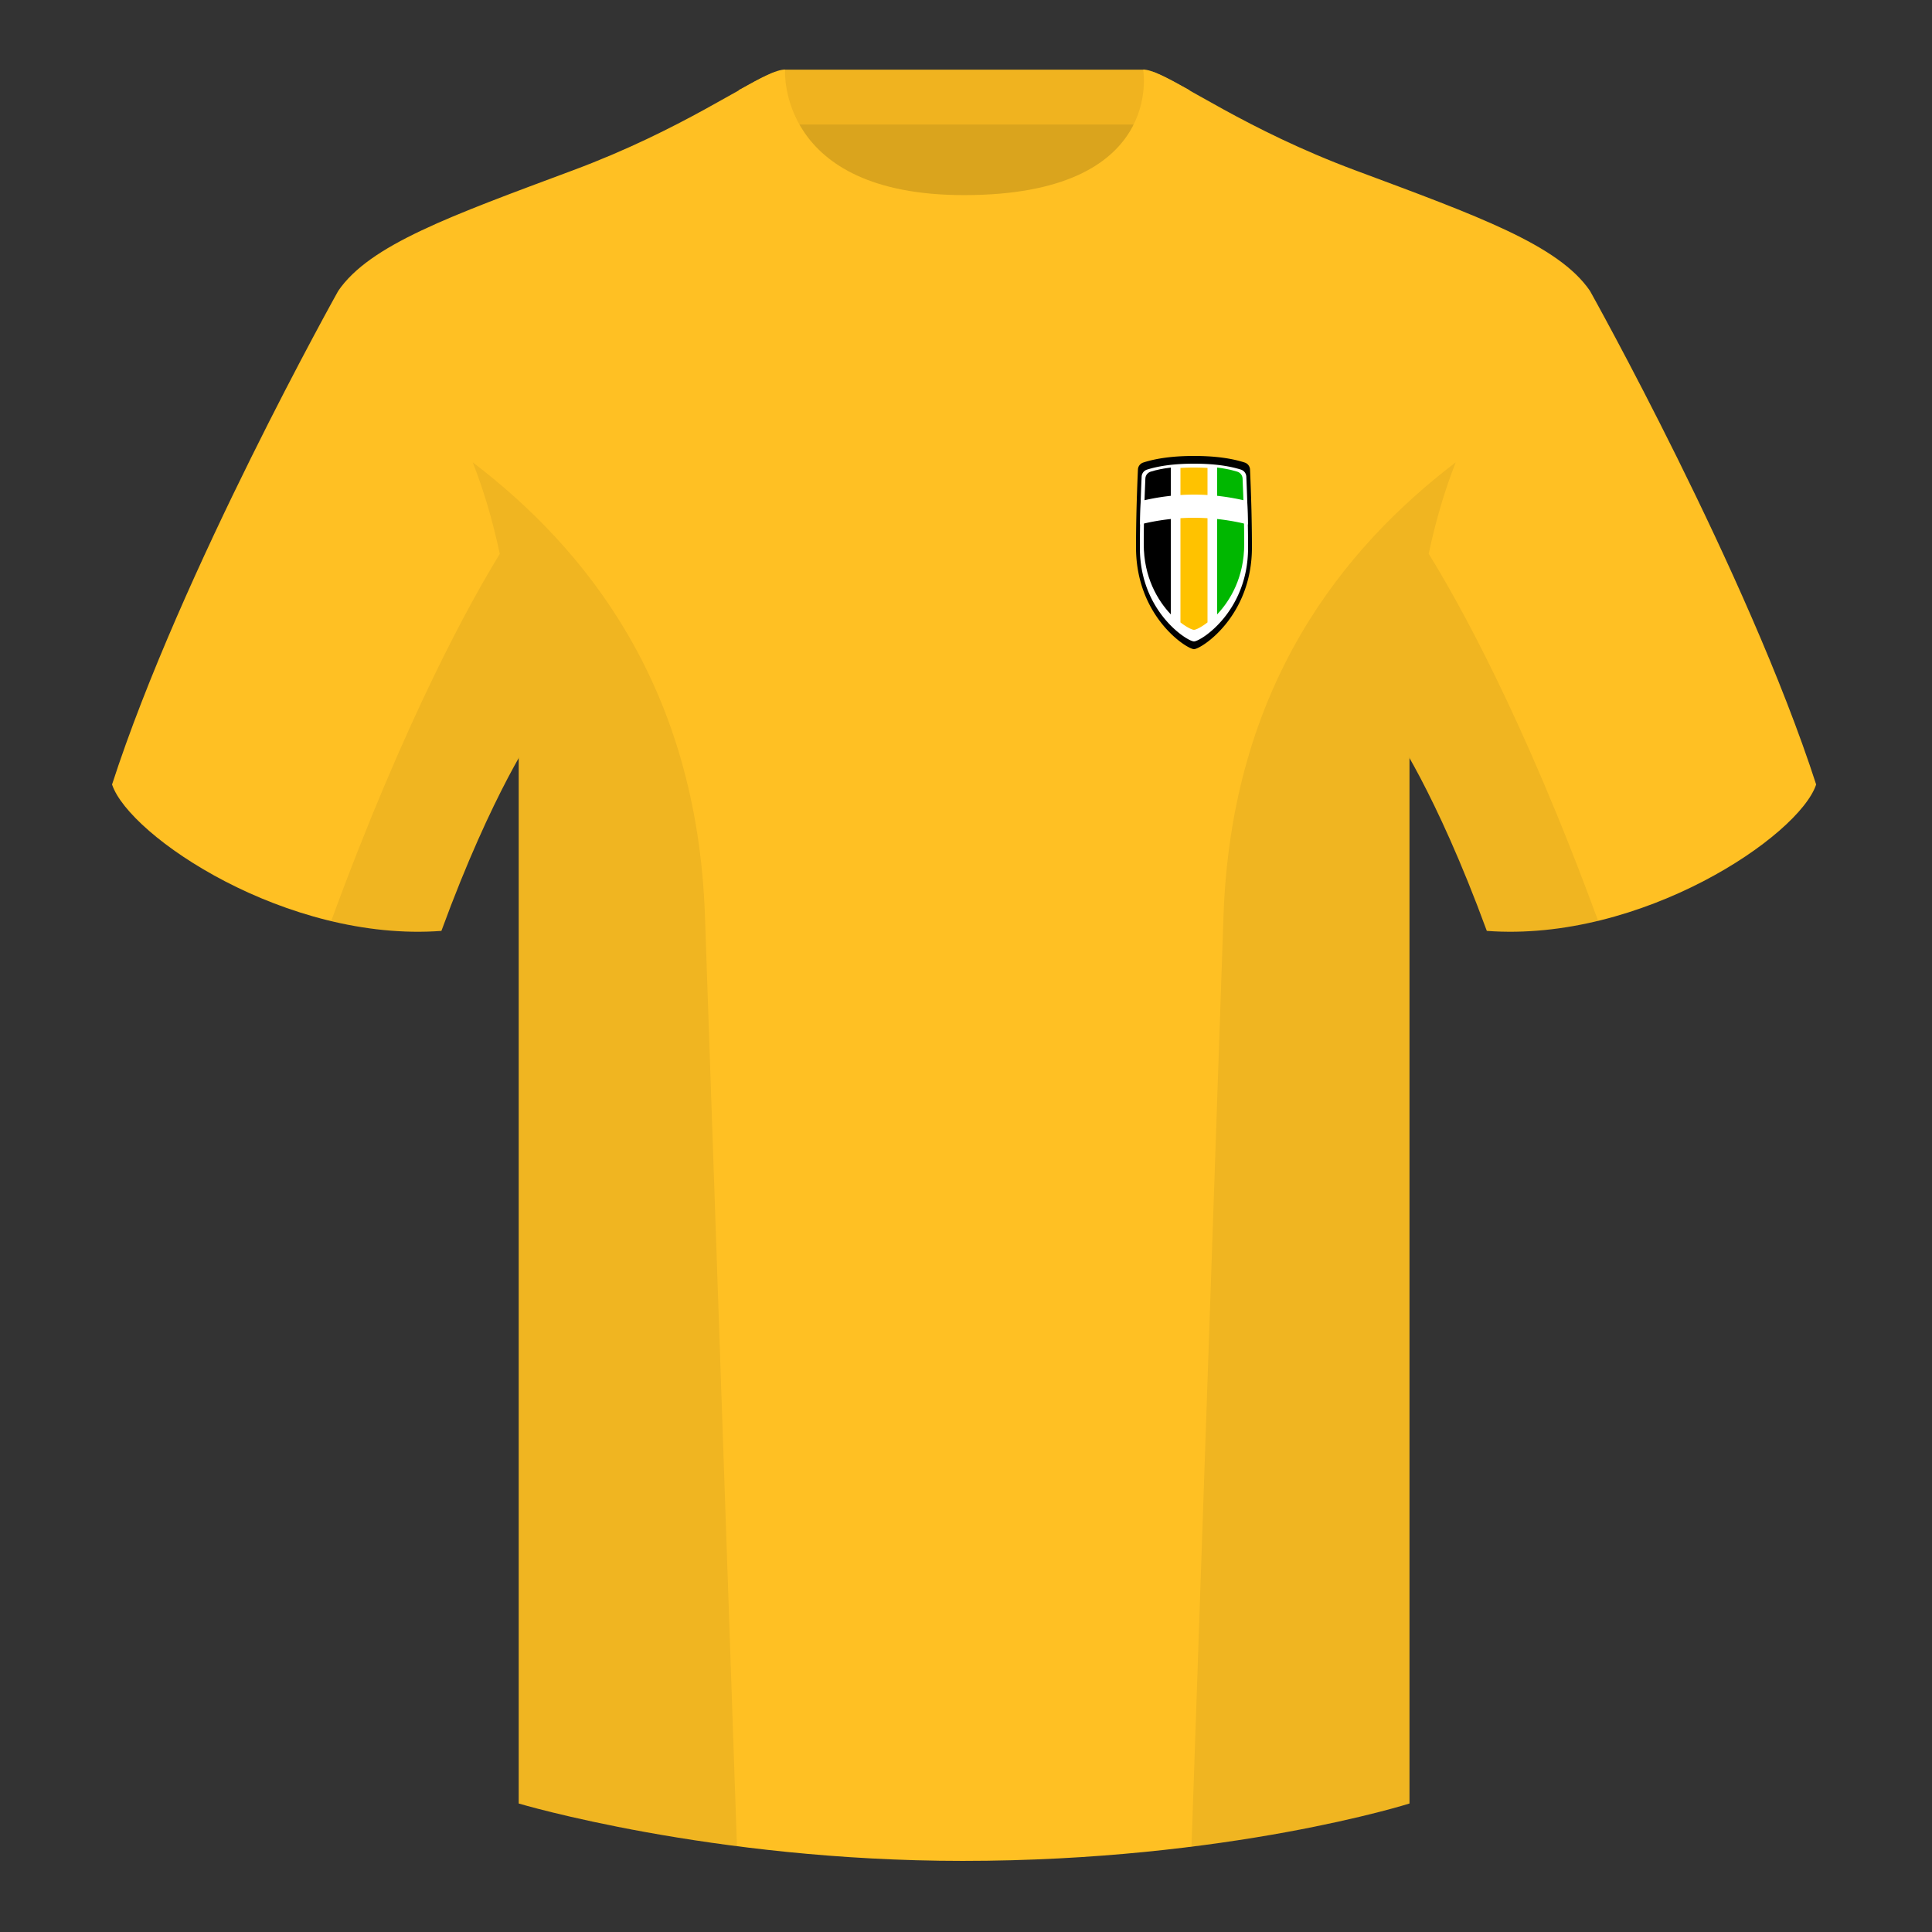 <?xml version="1.0" encoding="UTF-8"?><svg height="500" viewBox="0 0 500 500" width="500" xmlns="http://www.w3.org/2000/svg"><rect x="0" y="0" width="500" height="500" fill="#333333" stroke="none"/><g fill="none" fill-rule="evenodd"><path d="M0 0h500v500H0z"/><path d="M203.003 109.223h93.643V21.928h-93.643z" fill="#daa41d"/><path d="M202.864 32.228h93.458v-14.2h-93.458z" fill="#f0b31f"/><g fill="#ffc023"><path d="M87.548 75.258S46.785 148.058 29 203.029c4.445 13.376 45.208 40.86 85.232 37.886 13.34-36.4 24.46-52 24.46-52s2.963-95.085-51.144-113.655M411.473 75.258s40.762 72.8 58.547 127.77c-4.445 13.376-45.208 40.86-85.232 37.886-13.34-36.4-24.46-52-24.46-52s-2.963-95.085 51.145-113.655"/><path d="M249.511 57.703c-50.082 0-47.798-39.47-48.742-39.14-7.516 2.618-24.133 14.936-52.439 25.495-31.873 11.885-52.626 19.315-60.782 31.2 11.114 8.915 46.694 28.97 46.694 120.345v271.14s49.658 14.855 114.885 14.855c68.929 0 115.648-14.855 115.648-14.855v-271.14c0-91.375 35.58-111.43 46.7-120.345-8.157-11.885-28.91-19.315-60.783-31.2-28.36-10.577-44.982-22.92-52.478-25.511-.927-.318 4.177 39.156-48.703 39.156z"/><path d="M307.852 23.345C302.08 20.105 298.124 18 295.844 18c0 0 5.881 32.495-46.335 32.495-48.52 0-46.336-32.495-46.336-32.495-2.28 0-6.235 2.105-12.002 5.345 0 0 7.368 40.38 58.402 40.38 51.479 0 58.279-35.895 58.279-40.38z"/></g><path d="M413.584 238.323c-9.287 2.238-19.064 3.316-28.798 2.592-8.197-22.369-15.557-36.883-20.012-44.748v270.577s-21.102 6.71-55.867 11.11l-.544-.059c1.881-54.795 5.722-166.47 8.277-240.705 2.055-59.755 31.084-95.29 60.099-117.44-2.676 6.78-5.072 14.606-7 23.667 7.354 11.852 24.436 42.069 43.831 94.964l.014.042zM190.717 477.795c-34.248-4.401-56.477-11.05-56.477-11.05V196.171c-4.456 7.867-11.813 22.38-20.01 44.743-9.632.716-19.308-.332-28.51-2.523.005-.033.012-.065.02-.097 19.377-52.848 36.305-83.066 43.61-94.944-1.93-9.075-4.328-16.912-7.007-23.701 29.015 22.15 58.044 57.685 60.1 117.44 2.554 74.235 6.395 185.91 8.276 240.705z" fill="#000" fill-opacity=".06"/><path d="M295.876 119.703C299.38 118.568 303.755 118 309 118c5.245 0 9.62.568 13.124 1.703a2 2 0 0 1 1.382 1.814c.33 7.426.494 14.14.494 20.145C324 159.606 310.84 168 309 168s-15-8.395-15-26.338c0-6.003.165-12.718.494-20.145a2 2 0 0 1 1.382-1.814z" fill="#010101"/><path d="M296.854 121.534C300.108 120.511 304.156 120 309 120c4.844 0 8.892.511 12.146 1.534a2 2 0 0 1 1.398 1.818c.304 6.786.456 12.925.456 18.417C323 158.277 310.718 166 309 166s-14-7.724-14-24.23c0-5.493.152-11.632.456-18.418a2 2 0 0 1 1.398-1.818z" fill="#fff"/><path d="M319.732 121.925l.456.136c.8.246 1.354.949 1.39 1.759.282 6.26.422 11.925.422 16.995 0 8.552-3.574 14.556-7 18.185l.001-38c1.732.21 3.309.517 4.731.925z" fill="#00b700"/><path d="M303 121v38c-3.426-3.63-7-9.634-7-18.185 0-5.07.14-10.734.421-16.995.037-.81.592-1.513 1.39-1.76 1.54-.475 3.27-.828 5.189-1.06z" fill="#000"/><path d="M309 121c1.222 0 2.389.034 3.501.103l-.001 39.976c-1.666 1.29-3.023 1.921-3.5 1.921-.477 0-1.834-.632-3.5-1.921l-.001-39.976A56.742 56.742 0 0 1 309 121z" fill="#ffc200"/><path d="M309 128c4.597 0 9.193.563 13.79 1.69.067 2.084.119 4.097.153 6.04-4.648-1.154-9.295-1.73-13.943-1.73s-9.296.576-13.944 1.728c.036-1.941.087-3.953.154-6.034A57.54 57.54 0 0 1 309 128z" fill="#fff"/></g></svg>